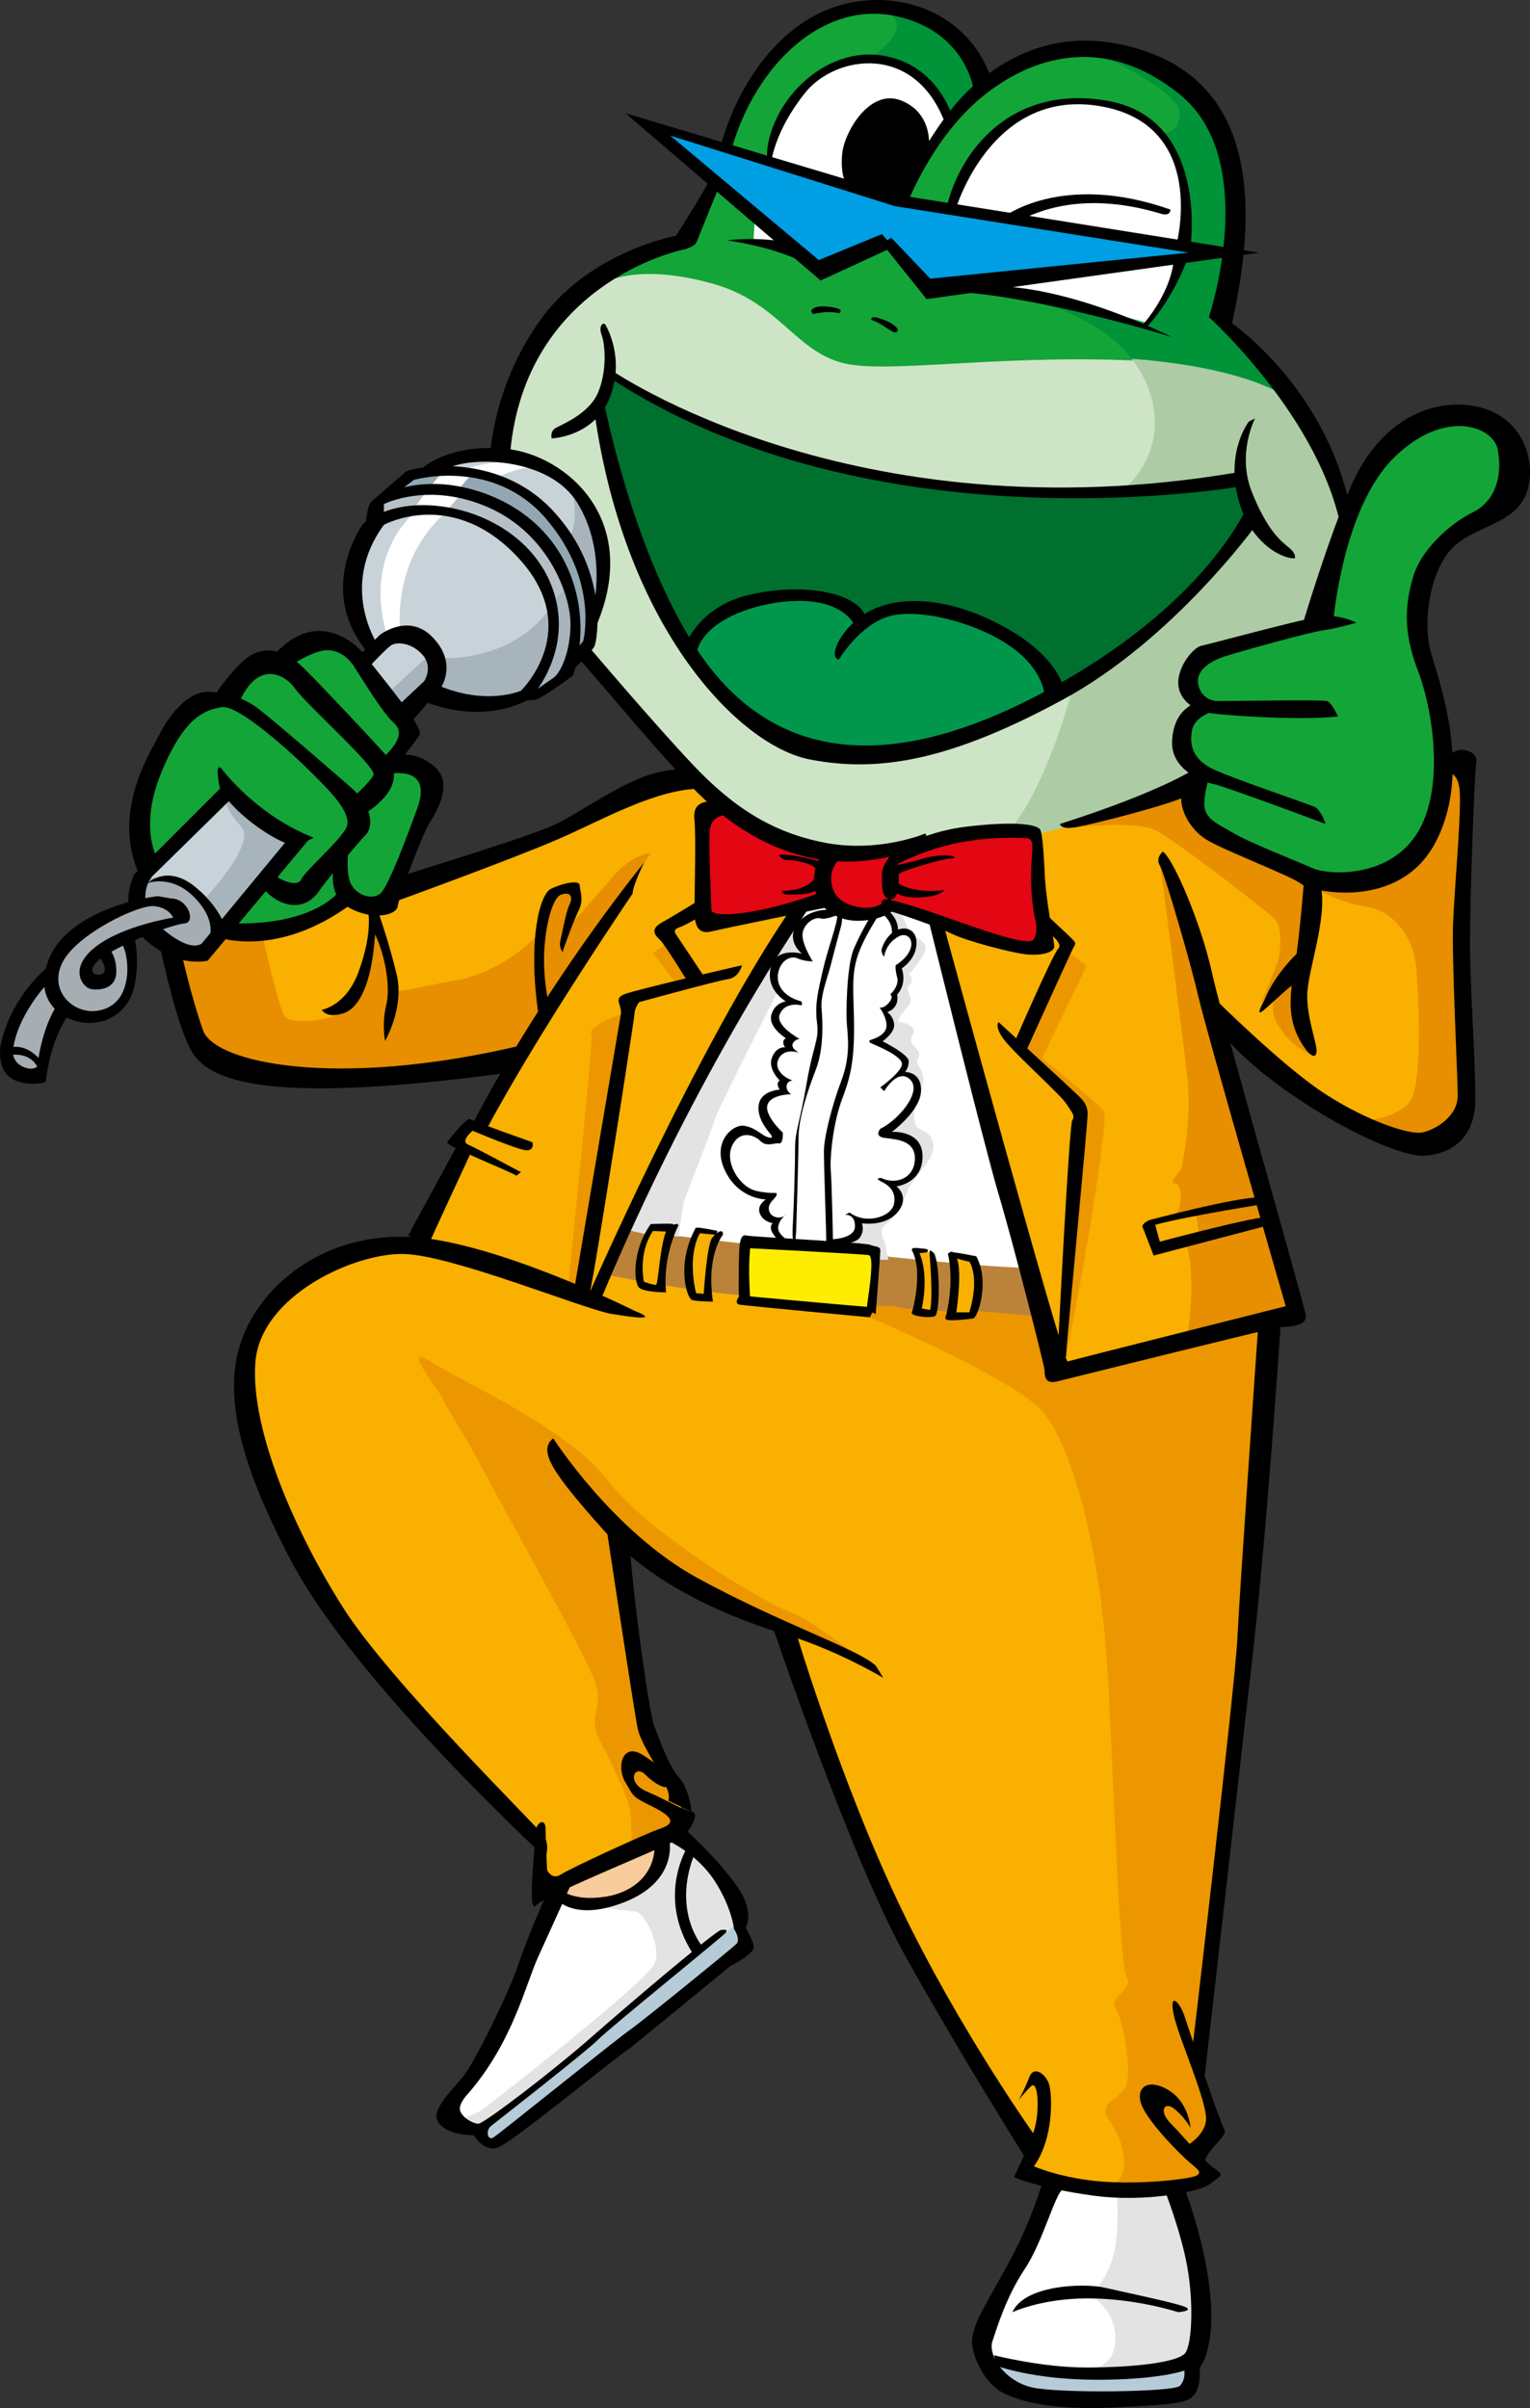 <?xml version="1.0" encoding="UTF-8" standalone="no"?>
<svg
   xmlns:dc="http://purl.org/dc/elements/1.1/"
   xmlns:cc="http://creativecommons.org/ns#"
   xmlns:rdf="http://www.w3.org/1999/02/22-rdf-syntax-ns#"
   xmlns:svg="http://www.w3.org/2000/svg"
   xmlns="http://www.w3.org/2000/svg"
   xmlns:sodipodi="http://sodipodi.sourceforge.net/DTD/sodipodi-0.dtd"
   xmlns:inkscape="http://www.inkscape.org/namespaces/inkscape"
   inkscape:version="1.0 (4035a4fb49, 2020-05-01)"
   sodipodi:docname="1.svg"
   xml:space="preserve"
   enable-background="new 0 0 800 400"
   viewBox="0 0 246.922 388.563"
   height="388.563"
   width="246.922"
   y="0px"
   x="0px"
   id="Слой_1"
   version="1.1"><rect x="0" y="0" width="246.922" height="388.563" fill="#333333" stroke="none"/><defs
   id="defs625" /><sodipodi:namedview
   inkscape:current-layer="Слой_1"
   inkscape:window-maximized="1"
   inkscape:window-y="-8"
   inkscape:window-x="-8"
   inkscape:cy="194.1802"
   inkscape:cx="330.96489"
   inkscape:zoom="1.4375"
   fit-margin-bottom="0"
   fit-margin-right="0"
   fit-margin-left="0"
   fit-margin-top="0"
   showgrid="false"
   id="namedview623"
   inkscape:window-height="1017"
   inkscape:window-width="1920"
   inkscape:pageshadow="2"
   inkscape:pageopacity="0"
   guidetolerance="10"
   gridtolerance="10"
   objecttolerance="10"
   borderopacity="1"
   bordercolor="#666666"
   pagecolor="#ffffff" />
<g
   transform="translate(-69.035,-5.82)"
   id="g314">
	<polygon
   id="polygon2"
   points="171.144,182.142 158.504,208.165 172.631,218.76 209.991,221.176 237.873,217.087 244.378,196.083 229.694,153.89 220.029,148.685 203.3,148.685 193.82,150.916 "
   fill="#ffffff" />
	<path
   id="path4"
   d="m 229.198,387.47 c 0,0 2.602,3.594 5.204,4.709 2.602,1.115 15.49,1.362 18.216,1.115 2.727,-0.248 7.435,-0.497 8.178,-2.23 0.743,-1.735 0.743,-4.338 0.743,-4.338 l -4.584,-3.594 -24.784,-0.743 z"
   fill="#b6cbd8" />
	<path
   id="path6"
   d="m 238.616,358.351 c 0,0 -4.958,10.904 -6.816,15.117 -1.859,4.214 -3.716,8.055 -4.213,9.665 -0.495,1.612 0.867,3.471 0.867,3.471 0,0 4.956,1.982 13.011,2.106 8.055,0.125 16.357,-0.619 16.357,-0.619 0,0 4.584,-0.123 5.204,-6.196 0.62,-6.071 -3.717,-19.083 -4.708,-23.543 -0.991,-4.462 -18.587,-5.206 -19.702,-10e-4 z"
   fill="#ffffff" />
	<path
   id="path8"
   d="m 146.918,348.685 c 0,0 -0.123,1.239 0.496,2.354 0.619,1.115 1.487,0.619 2.478,-0.248 0.991,-0.867 17.1,-13.383 17.1,-13.383 l 18.835,-14.745 3.346,-3.099 -0.62,-3.346 -1.239,-3.346 -34.82,21.933 z"
   fill="#b6cbd8" />
	<path
   id="path10"
   d="m 158.814,312.006 c 0,0 -5.452,12.886 -6.939,16.48 -1.487,3.594 -5.576,12.019 -8.178,14.126 -2.602,2.107 -2.974,3.222 -0.743,5.453 2.231,2.231 4.461,0.62 4.461,0.62 l 13.878,-11.152 14.994,-12.393 9.542,-7.682 2.23,-2.602 c 0,0 -1.487,-5.701 -6.32,-10.162 -4.833,-4.461 -6.815,-4.336 -6.815,-4.336 l -15.861,10.161 z"
   fill="#ffffff" />
	<path
   id="path12"
   d="m 159.805,309.032 -0.124,2.974 c 0,0 2.602,2.974 9.541,0.123 6.939,-2.849 7.064,-7.683 6.444,-9.665 -0.62,-1.982 -9.79,-0.495 -9.79,-0.495 z"
   fill="#f7cb9b" />
	<path
   id="path14"
   d="m 143.201,208.165 c 0,0 -8.426,-3.966 -21.313,0.991 -12.887,4.957 -13.135,16.357 -13.383,22.058 -0.248,5.7 9.17,26.766 14.87,35.688 5.7,8.922 32.962,35.935 32.962,35.935 l 0.496,7.746 3.903,-1.301 c 0,0 16.357,-7.807 16.914,-7.993 0.557,-0.186 1.301,-3.16 1.301,-4.275 0,-1.115 -0.929,-4.647 -2.416,-5.576 -1.487,-0.929 -1.859,-4.089 -1.859,-4.089 l -3.16,-15.985 -2.416,-15.613 1.115,-2.23 c 0,0 11.152,10.967 25.651,15.242 0,0 6.877,21.19 10.037,28.81 3.16,7.62 11.71,26.208 16.729,34.015 5.019,7.807 13.383,21.004 13.383,21.004 l -1.115,3.346 c 0,0 6.506,3.16 15.056,3.532 8.55,0.372 13.941,-2.602 13.941,-2.602 l -1.673,-2.974 c 0,0 4.647,-2.23 2.602,-6.691 -2.045,-4.461 -2.602,-8.736 -2.602,-8.736 l 4.833,-38.29 4.089,-48.513 3.532,-31.97 -2.788,-5.204 -44.424,-1.673 -31.227,-2.417 -30.669,-4.647 z"
   fill="#f9b000" />
	<path
   id="path16"
   d="m 220.772,155.562 8.736,32.9 6.506,28.067 3.717,10.781 33.085,-8.736 5.576,-1.301 -7.063,-25.465 -5.762,-21.004 c 0,0 10.781,8.178 15.242,11.896 4.461,3.717 13.383,8.736 19.331,7.621 5.948,-1.115 5.204,-7.993 5.204,-11.152 0,-3.16 0,-26.208 0,-26.208 l 0.743,-20.818 -0.929,-2.974 -4.089,-0.743 -47.955,-2.416 -36.617,9.851 z"
   fill="#f9b000" />
	<path
   id="path18"
   d="m 180.995,131.213 c 0,0 -5.019,0.186 -11.71,3.532 -6.691,3.346 -15.799,7.621 -15.799,7.621 l -21.19,6.691 h -9.108 l -25.093,5.39 -1.673,4.833 4.089,14.498 c 0,0 2.23,3.903 12.825,5.948 10.595,2.045 32.714,-1.487 32.714,-1.487 l 6.134,-1.115 -5.948,10.409 h -1.487 l -2.045,2.23 0.743,0.929 0.372,0.743 -8.364,15.799 c 0,0 16.914,2.416 29.554,8.551 l 13.755,-29.926 16.729,-28.81 3.16,-6.134 -1.487,-10.967 z"
   fill="#f9b000" />
	<path
   id="path20"
   d="m 165.753,50.544 c 0,0 7.249,-4.461 13.755,-5.948 l 4.833,-9.294 c 0,0 5.204,-14.684 5.948,-16.171 0.743,-1.487 5.762,-8.55 14.126,-11.338 8.364,-2.788 21.19,0.929 23.235,11.152 0,0 5.576,-5.204 16.543,-5.204 10.967,0 20.446,4.647 23.234,17.1 2.788,12.454 -0.743,26.952 -0.743,26.952 0,0 6.877,7.621 12.825,15.799 5.948,8.178 6.506,14.126 6.506,14.126 l -5.39,4.647 z"
   fill="#13a538" />
	<path
   id="path22"
   d="m 165.568,52.031 c 0,0 4.877,-4.15 18.278,-0.496 10.904,2.974 13.383,10.904 21.313,12.887 6.788,1.697 23.978,-1.239 45.168,-0.496 21.19,0.743 28.253,5.204 32.156,14.87 l 4.213,9.665 c 0,0 -3.717,11.4 -5.453,17.844 0,0 -16.852,3.965 -18.834,5.452 -1.984,1.487 -3.719,4.461 0.99,7.93 0,0 -3.221,1.239 -3.469,4.957 -0.248,3.717 2.974,5.7 2.974,5.7 l -2.23,2.974 c 0,0 -20.571,5.7 -25.527,6.939 0,0 -14.126,0 -17.1,1.487 -2.974,1.487 -9.913,2.478 -15.613,1.487 -5.7,-0.991 -13.63,-3.965 -18.587,-8.922 -4.957,-4.957 -19.827,-22.305 -21.066,-23.544 -1.239,-1.239 -13.135,-32.714 -13.135,-32.714 0,0 1.857,-19.577 15.922,-26.02 z"
   fill="#cee4c6" />
	<path
   id="path24"
   d="m 140.227,81.399 c 0,0 5.576,-4.337 15.49,-0.867 9.913,3.47 13.754,18.959 9.417,24.039 -4.337,5.081 -10.533,-1.611 -10.533,-1.611 z"
   fill="#c8d3d9" />
	<path
   id="path26"
   d="m 132.544,85.116 3.346,-2.974 c 0,0 11.524,-2.478 19.95,4.585 8.426,7.063 9.417,17.844 8.922,21.933 -0.496,4.089 -6.443,2.974 -6.443,2.974 z"
   fill="#93a7b2" />
	<path
   id="path28"
   d="m 129.88,90.321 v -3.346 c 0,0 5.019,-4.461 17.286,-0.558 12.268,3.903 14.684,17.844 14.684,17.844 0,0 -0.31,9.356 -1.177,10.223 -0.867,0.867 -5.576,3.098 -5.576,3.098 l 0.124,-1.115 z"
   fill="#b6c0c6" />
	<path
   id="path30"
   d="m 222.445,24.893 c 0,0 -2.23,-6.877 -9.294,-9.294 -7.063,-2.416 -14.87,2.974 -18.587,10.409 -3.717,7.435 -3.903,18.587 -3.903,18.587 l 8.364,1.859 15.799,-8.178 c 0,0 4.09,-10.223 7.621,-13.383 z"
   fill="#ffffff" />
	<path
   id="path32"
   d="m 222.817,39.577 c 0,0 3.346,-11.524 10.223,-15.056 6.877,-3.532 17.658,-3.346 23.42,2.788 5.762,6.134 2.974,20.818 2.974,20.818 0,0 -2.045,7.249 -5.948,10.223 0,0 -20.26,-4.647 -23.42,-5.576 -3.16,-0.929 -7.249,-13.197 -7.249,-13.197 z"
   fill="#ffffff" />
	<path
   id="path34"
   d="m 165.382,72.105 2.23,-5.576 c 0,0 13.011,7.993 29.368,12.639 16.357,4.646 48.327,9.851 72.119,4.089 l 1.859,5.762 c 0,0 -8.736,17.1 -31.784,28.625 0,0 -1.115,-7.621 -12.082,-11.338 -10.967,-3.717 -17.101,-2.045 -18.774,0.186 0,0 -3.532,-6.506 -15.242,-4.461 -11.71,2.045 -12.825,8.736 -12.825,8.736 0,0 -5.576,-10.595 -7.807,-15.056 -2.231,-4.461 -7.062,-23.606 -7.062,-23.606 z"
   fill="#00702f" />
	<path
   id="path36"
   d="m 180.252,110.767 c 0,0 2.23,-6.134 11.71,-8.55 9.48,-2.416 15.799,2.974 16.357,4.275 0,0 3.903,-4.833 15.056,-1.487 11.152,3.346 15.056,8.922 15.799,12.639 0,0 -13.011,6.877 -23.792,9.665 -10.781,2.788 -18.773,-0.186 -24.349,-4.647 -5.577,-4.46 -10.781,-11.895 -10.781,-11.895 z"
   fill="#00974d" />
	<polygon
   id="polygon38"
   points="200.883,49.429 174.861,26.195 213.709,38.276 262.966,46.269 261.664,47.384 219.099,52.217 213.709,45.711 211.292,45.154 "
   fill="#009fe3" />
	<path
   id="path40"
   d="m 301.999,134.93 c 0,0 -1.673,8.736 -9.108,11.896 -7.435,3.16 -11.71,1.487 -16.357,-1.301 -4.647,-2.788 -14.126,-7.249 -14.126,-7.249 0,0 -1.487,-2.602 -1.115,-3.903 0.372,-1.301 1.115,-4.275 1.115,-4.275 0,0 -2.974,-2.23 -2.788,-4.647 0.186,-2.416 2.974,-5.39 2.974,-5.39 0,0 -1.487,-1.673 -1.487,-5.39 0,-3.717 7.063,-5.204 7.063,-5.204 l 14.312,-3.346 c 0,0 0.743,-16.171 7.621,-24.349 6.878,-8.178 10.967,-10.223 17.472,-7.621 6.506,2.602 6.877,7.807 5.762,10.409 -1.115,2.602 -5.576,5.39 -7.621,6.32 -2.045,0.929 -5.948,4.833 -7.993,12.082 -2.045,7.249 2.788,13.569 2.788,13.569 0,0 2.231,13.195 1.488,18.399 z"
   fill="#13a538" />
	<path
   id="path42"
   d="m 132.854,128.239 c 0,0 2.974,-3.346 2.045,-5.576 -0.929,-2.23 -7.249,-9.851 -8.178,-11.152 -0.929,-1.301 -5.762,-5.019 -11.152,0.558 0,0 -1.301,0 -5.39,1.487 -4.089,1.487 -5.204,5.39 -5.204,5.39 0,0 -3.717,-2.602 -9.108,6.134 -5.39,8.736 -5.39,16.543 -2.23,22.491 3.16,5.948 9.108,8.922 16.729,8.55 7.621,-0.372 14.87,-5.948 14.87,-5.948 0,0 2.045,2.974 5.204,1.301 3.16,-1.673 4.647,-8.55 4.647,-8.55 0,0 3.532,-7.807 3.717,-9.665 0.184,-1.86 -1.489,-4.648 -5.95,-5.02 z"
   fill="#13a538" />
	<path
   id="path44"
   d="m 188.988,206.492 c 0,0 -12.825,-1.487 -19.331,-2.23 l -2.788,7.249 c 0,0 11.71,2.416 22.119,3.346 z"
   fill="#bb833a" />
	<path
   id="path46"
   d="m 210.177,208.35 c 0,0 16.543,1.859 24.35,2.045 l 1.673,7.807 c 0,0 -15.427,-0.558 -26.394,-1.673 z"
   fill="#bb833a" />
	<path
   id="path48"
   d="m 186.943,136.417 c 0,0 -4.275,-1.115 -4.461,1.487 -0.186,2.602 0,15.242 0,15.242 0,0 0.558,1.859 2.974,1.487 2.416,-0.372 17.1,-3.717 17.1,-3.717 0,0 0.743,2.23 5.019,2.416 4.275,0.186 4.833,-1.487 4.833,-1.487 0,0 12.826,4.461 16.357,5.762 3.531,1.301 8.364,2.974 8.364,-0.372 0,-3.346 -0.743,-11.71 -0.743,-11.71 l -0.186,-5.019 c 0,0 -1.115,-1.301 -3.903,-1.115 -2.788,0.186 -13.383,2.416 -14.498,2.788 -1.116,0.372 -4.647,0.929 -4.647,0.929 0,0 -6.568,0.248 -10.719,0.124 -4.152,-0.123 -12.516,-3.841 -15.49,-6.815 z"
   fill="#e30613" />
	<path
   id="path50"
   d="m 129.508,110.953 c 0,0 -8.178,-12.454 0.743,-21.375 0,0 10.037,-5.019 20.632,3.16 10.595,8.178 8.55,20.446 3.346,24.721 -5.204,4.275 -16.357,-0.558 -16.357,-0.558 0,0 2.974,-4.089 -0.372,-7.435 -3.345,-3.346 -6.877,-0.558 -7.992,1.487 z"
   fill="#c8d3d9" />
	<path
   id="path52"
   d="m 128.021,112.626 4.089,-3.903 c 0,0 3.346,-1.487 6.32,1.859 2.974,3.346 0.558,6.506 0,6.691 -0.558,0.186 -4.461,4.461 -4.461,4.461 z"
   fill="#c8d3d9" />
	<path
   id="path54"
   d="m 105.716,133.629 -13.755,14.126 -0.743,3.532 c 0,0 4.151,-0.496 5.514,0.496 1.363,0.991 1.611,2.355 1.115,2.478 -0.496,0.123 -3.841,1.239 -3.841,1.239 0,0 1.983,2.355 3.594,3.594 1.611,1.239 3.594,0.868 5.948,-1.611 2.354,-2.478 12.763,-16.109 12.763,-16.109 z"
   fill="#c8d3d9" />
	<path
   id="path56"
   d="m 91.28,151.907 c 0,0 0.372,-3.346 0.743,-3.717 0.372,-0.372 3.222,-1.983 7.807,1.239 4.585,3.222 4.337,7.435 4.337,7.435 l -2.478,2.354 c 0,0 -7.311,0.372 -7.807,-3.222 z"
   fill="#a6aeb3" />
	<path
   id="path58"
   d="m 97.476,154.385 c -1.983,0.248 -7.93,2.602 -7.93,2.602 0,0 3.222,7.931 -1.363,11.4 -4.585,3.47 -9.046,0.372 -9.046,0.372 -0.991,1.115 -2.974,7.807 -3.098,9.417 -0.124,1.611 -3.098,1.983 -4.461,0.372 -1.363,-1.611 -2.107,-3.222 -0.62,-7.063 1.487,-3.841 6.072,-8.674 6.072,-8.674 0,0 0.743,-3.469 4.461,-6.443 3.717,-2.974 11.896,-5.081 11.896,-5.081 3.717,0.248 6.072,2.851 4.089,3.098 z m -11.896,5.081 c 0,0 -2.726,1.735 -2.726,2.974 0,1.239 2.974,3.222 3.965,0.496 0.991,-2.727 -1.239,-3.47 -1.239,-3.47 z"
   fill="#a6aeb3" />
	<path
   id="path60"
   d="m 176.906,204.075 -2.695,-0.093 c 0,0 -3.346,3.81 -1.673,9.015 l 1.208,0.743 1.859,-0.279 c 0,10e-4 0.836,-7.248 1.301,-9.386 z"
   fill="#f9b000" />
	<path
   id="path62"
   d="m 181.553,204.261 c 0,0 -2.416,4.461 -0.558,10.688 l 2.23,0.186 c 0,0 -0.186,-6.32 1.766,-10.13 z"
   fill="#f9b000" />
	<path
   id="path64"
   d="m 216.869,207.886 c 0,0 1.58,4.554 0,9.387 l 2.881,0.279 c 0,0 0.558,-6.227 -0.465,-9.573 0,0 -2.231,-0.558 -2.416,-0.093 z"
   fill="#f9b000" />
	<path
   id="path66"
   d="m 222.817,208.443 c 0,0 0.372,5.67 -0.279,9.48 h 3.346 c 0,0 2.138,-5.112 0.186,-8.736 z"
   fill="#f9b000" />
	<polygon
   id="polygon68"
   points="189.421,215.6 201.441,216.839 209,217.459 209.805,216.529 210.611,208.536 209.62,207.421 198.219,206.678 190.165,205.934 189.669,206.553 189.297,209.652 "
   fill="#ffed00" />
	<g
   id="g74">
		<path
   id="path70"
   d="m 275.769,69.295 c -7.458,-3.981 -19.075,-5.232 -24.101,-5.598 0.675,0.868 1.29,1.809 1.818,2.832 5.576,10.781 -2.602,17.844 -2.602,17.844 0,0 15.985,0.743 18.216,-1.115 l 1.859,6.691 c 0,0 -13.011,17.844 -28.996,27.509 0,0 -3.717,14.498 -9.665,21.933 l 3.903,1.115 c 0,0 19.02,-4.461 26.208,-10.409 0,0 -3.469,-3.222 -2.479,-5.948 0.992,-2.726 2.665,-4.089 2.665,-4.089 0,0 -2.665,-4.09 -1.178,-6.568 1.487,-2.478 4.709,-2.974 4.709,-2.974 l 16.109,-4.957 3.966,-16.357 C 286.2,89.206 280.374,75.809 275.769,69.295 Z"
   fill="#adcca5" />
		<path
   id="path72"
   d="m 274.056,67.149 c -4.709,-4.957 -25.03,-12.144 -41.016,-13.259 0,0 12.182,1.524 18.628,9.808 5.026,0.366 16.643,1.617 24.101,5.598 -0.595,-0.845 -1.173,-1.579 -1.713,-2.147 z"
   fill="#009338" />
	</g>
	<path
   id="path76"
   d="m 248.033,15.352 c 0,0 11.648,5.452 11.401,8.922 -0.248,3.47 -2.974,3.036 -2.974,3.036 0,0 6.195,7.868 3.717,17.782 l 2.788,1.177 -3.036,1.549 c 0,0 -2.974,7.435 -6.443,10.656 l 1.239,2.726 20.323,5.204 -8.922,-8.426 c 0,0 2.726,-16.852 1.734,-26.022 -0.991,-9.169 -7.683,-18.091 -19.827,-16.604 z"
   fill="#009338" />
	<path
   id="path78"
   d="m 212.841,8.165 c 0,0 3.469,2.23 -2.974,6.691 0,0 8.922,1.239 12.392,10.904 l 5.39,-6.815 c 0.001,0 -1.921,-10.037 -14.808,-10.78 z"
   fill="#009338" />
	<path
   id="path80"
   d="m 282.729,149.924 c 0,0 3.471,1.735 6.94,2.23 3.469,0.496 7.435,3.965 7.93,9.913 0.497,5.948 0.992,19.579 -1.239,21.809 -2.23,2.23 -6.196,2.726 -6.196,2.726 0,0 2.479,2.478 7.932,3.222 5.451,0.743 8.425,-2.479 7.682,-7.187 -0.743,-4.708 -0.495,-29.74 -0.495,-33.953 0,-4.213 0.867,-15.49 0.806,-16.543 -0.062,-1.053 -2.788,-3.284 -2.788,-3.284 0,0 -0.745,-0.744 -1.24,1.735 -0.495,2.478 0.992,9.17 -4.956,13.631 -5.948,4.461 -15.862,3.47 -15.862,3.47 0,0 -0.744,1.24 1.486,2.231 z"
   fill="#e78f00" />
	<path
   id="path82"
   d="m 240.847,139.515 c 0,0 11.152,-1.487 14.622,0.248 3.469,1.735 18.092,13.135 19.331,14.374 1.239,1.239 0.992,5.7 0.248,7.435 -0.743,1.735 -2.479,6.196 -2.479,6.196 l 7.435,-6.939 1.239,-13.135 c 0,0 -11.399,-4.957 -14.622,-6.691 -3.222,-1.735 -4.956,-1.735 -4.956,-4.709 0,-2.974 -1.24,-3.717 -1.24,-3.717 0,0 -16.853,4.708 -19.578,6.938 z"
   fill="#e78f00" />
	<path
   id="path84"
   d="m 276.038,164.546 c 0,0 -2.974,2.974 -0.743,6.691 2.23,3.717 5.701,4.956 5.701,4.956 0,0 -2.727,-6.443 -2.727,-8.178 0,-1.735 0,-6.443 0,-6.443 z"
   fill="#e78f00" />
	<path
   id="path86"
   d="m 256.212,144.72 c 0,0 3.717,28.253 4.461,35.192 0.743,6.939 -0.992,14.622 -0.992,14.622 0,0 -2.23,2.23 -0.99,2.23 1.239,0 1.239,4.461 -0.248,5.205 l 3.469,-0.743 c 0,0 0.992,4.213 0.248,4.213 -0.744,0 -2.974,0.496 -2.23,0.496 0.744,0 2.23,5.453 0.743,15.365 l 17.72,-4.027 -10.781,-38.104 -7.932,-28.005 c 10e-4,0 -2.228,-5.453 -3.468,-6.444 z"
   fill="#e78f00" />
	<path
   id="path88"
   d="m 152.618,176.442 c 0,0 20.57,-32.218 21.313,-32.714 0.743,-0.496 -2.478,-0.248 -5.452,2.974 -2.974,3.222 -7.931,9.417 -7.435,7.93 0.496,-1.487 2.726,-4.213 0,-4.956 -2.726,-0.743 -3.717,2.726 -4.461,5.452 -0.743,2.726 -7.931,7.93 -14.126,8.922 -6.196,0.991 -8.922,2.231 -9.665,1.239 -0.743,-0.991 -1.487,-6.196 -1.983,-6.939 -0.496,-0.743 -0.991,-5.452 -1.735,-1.487 -0.743,3.965 -0.991,9.417 -3.717,11.648 -2.726,2.23 -9.418,2.726 -10.409,1.239 -0.991,-1.487 -3.717,-13.631 -3.717,-13.631 l -5.948,0.496 -3.222,3.222 -5.638,-0.558 c 0,0 3.159,12.454 7.373,17.162 4.213,4.709 18.092,3.717 23.296,3.717 5.204,0 25.526,-3.716 25.526,-3.716 z"
   fill="#e78f00" />
	<path
   id="path90"
   d="m 236.2,218.202 -9.728,-0.868 -0.588,0.59 -3.439,0.465 0.186,-0.929 -2.881,0.093 -0.465,0.093 -1.859,-0.186 -0.558,-0.186 -3.903,-0.743 h -3.16 c 0,0 0.062,1.796 -0.929,1.548 -0.991,-0.247 24.164,10.162 28.625,15.738 4.461,5.576 9.294,21.561 10.409,43.866 1.115,22.305 1.859,45.353 2.974,47.212 1.115,1.859 -2.974,3.346 -1.859,4.833 1.115,1.487 2.602,9.294 1.859,12.268 -0.743,2.974 -5.204,2.602 -2.602,6.32 2.602,3.718 3.346,9.665 -0.372,10.037 0,0 5.328,0.247 9.789,0.247 4.461,0 6.691,-0.495 6.196,-1.734 -0.497,-1.24 -1.673,-2.974 -1.673,-2.974 0,0 2.788,-4.709 2.602,-6.691 -0.186,-1.984 -2.665,-7.932 -2.665,-7.932 l 5.7,-48.822 6.073,-72.242 -34.201,9.108 z"
   fill="#ec9700" />
	<path
   id="path92"
   d="m 157.575,239.639 c 0,0 -13.63,-7.187 -16.357,-8.674 -2.726,-1.487 1.239,3.469 5.452,11.401 4.213,7.93 16.604,29.988 18.339,34.696 1.735,4.709 -1.487,5.204 0.991,9.914 2.478,4.708 4.461,9.417 4.709,10.656 0.248,1.24 0.248,6.196 0.248,6.196 0,0 7.435,-1.982 7.683,-3.469 0.248,-1.487 0,-2.727 0,-2.727 0,0 0.991,-3.717 -0.743,-4.708 -1.735,-0.992 -2.478,-2.727 -2.478,-2.727 l -3.222,-13.383 -3.222,-24.535 z"
   fill="#ec9700" />
	<path
   id="path94"
   d="m 210.611,275.575 c 0,0 -10.408,-8.425 -14.126,-9.665 -3.717,-1.239 -22.553,-12.393 -29.244,-21.066 -6.691,-8.674 -23.296,-15.862 -28.748,-19.331 -5.452,-3.469 2.23,5.701 5.204,10.657 2.974,4.956 10.657,8.922 10.657,8.922 0,0 14.87,6.691 16.357,9.17 1.487,2.477 11.648,9.169 18.835,11.896 7.186,2.725 19.082,7.93 21.065,9.417 z"
   fill="#ec9700" />
	<polygon
   id="polygon96"
   points="236.757,177.495 233.04,175.079 241.032,159.094 244.378,161.696 "
   fill="#ec9700" />
	<path
   id="path98"
   d="m 236.757,176.194 c 0,0 9.294,7.435 10.409,8.922 1.115,1.487 -5.948,41.078 -6.691,41.636 -0.743,0.558 -0.743,-2.045 -0.743,-2.045 0,0 4.089,-39.034 3.532,-39.777 -0.558,-0.743 -2.602,-3.717 -2.602,-3.717 l -6.134,-5.204 c -0.001,-10e-4 -0.187,-2.603 2.229,0.185 z"
   fill="#ec9700" />
	<polygon
   id="polygon100"
   points="178.145,164.546 181.367,163.555 176.906,157.855 174.427,159.59 "
   fill="#ec9700" />
	<path
   id="path102"
   d="m 170.71,169.007 c 0,0 -3.965,1.239 -5.204,2.23 -1.239,0.991 -1.239,0.991 -0.991,1.735 0.248,0.743 -3.717,39.9 -3.717,39.9 0,0 1.239,1.735 1.735,0.497 0.494,-1.24 8.177,-44.362 8.177,-44.362 z"
   fill="#ec9700" />
	<path
   id="path104"
   d="m 194.564,165.785 c 0,0 -9.851,19.331 -10.223,20.818 -0.372,1.487 -4.461,11.71 -4.833,12.825 -0.372,1.115 -0.929,5.948 -0.929,5.948 l -1.301,-0.186 -0.372,-1.115 -2.695,-0.093 -0.836,1.022 -3.16,-0.743 c 0,0 12.825,-25.836 15.428,-32.528 2.602,-6.691 7.249,-12.082 7.249,-12.082 l 3.903,-4.833 c 0,0 1.115,2.416 1.487,3.532 0.372,1.115 0.929,1.859 0.929,1.859 0,0 -3.16,-0.929 -4.647,1.115 -1.487,2.045 0,4.461 0,4.461 z"
   fill="#e3e3e3" />
	<path
   id="path106"
   d="m 214.452,153.146 1.673,3.717 c 0,0 3.16,0.743 2.045,2.788 -1.116,2.045 -2.417,3.346 -2.417,3.346 0,0 0.929,0.929 0,1.859 -0.929,0.93 1.115,1.859 -0.186,3.346 -1.301,1.487 -1.673,2.416 -1.673,2.416 0,0 3.532,0.558 2.416,2.23 -1.115,1.673 1.859,2.23 0.929,3.717 -0.929,1.487 2.045,1.673 0.186,5.948 -1.859,4.275 -0.186,5.39 -0.186,5.39 0,0 4.647,1.301 1.116,5.948 -3.532,4.647 -2.788,4.089 -2.788,4.089 0,0 -2.045,4.461 -3.532,5.39 -1.487,0.929 -0.186,2.974 -0.186,2.974 l 0.558,2.788 h -1.673 l -1.673,-2.045 -4.833,0.372 0.372,-17.1 2.602,-25.836 2.974,-10.967 c 0.001,0.002 1.488,-3.344 4.276,-0.37 z"
   fill="#e3e3e3" />
	<path
   id="path108"
   d="m 203.764,152.867 c 0,0 -2.788,0.651 -3.81,0.743 -1.022,0.093 -2.138,1.394 -2.045,2.881 0.093,1.487 1.301,3.717 1.301,3.717 0,0 -3.16,-1.58 -4.647,1.115 -1.487,2.695 0.186,5.019 2.045,5.948 0,0 -2.416,0.929 -2.602,2.509 -0.186,1.58 2.602,3.346 2.602,3.346 0,0 -1.208,1.022 0,1.952 0,0 -2.323,0.186 -2.509,2.138 -0.186,1.952 1.859,2.695 1.859,2.695 0,0 -1.301,0.929 -0.279,2.045 0,0 -2.138,-0.186 -3.253,1.673 -1.115,1.859 2.045,5.483 2.045,5.483 0,0 0.743,1.673 -1.394,0.651 -2.138,-1.022 -2.881,-1.58 -4.74,-1.022 -1.859,0.558 -3.16,3.253 -1.022,6.784 2.138,3.532 5.948,3.439 5.948,3.439 0,0 -2.974,2.788 0.929,3.81 0,0 -0.372,2.138 1.115,3.067 1.487,0.929 2.788,1.115 2.788,1.115 l 6.134,-0.279 c 0,0 4.275,-1.022 3.346,-3.996 0,0 4.089,1.022 5.762,-1.394 1.673,-2.416 -0.929,-4.647 -0.929,-4.647 0,0 4.74,1.115 4.74,-3.625 0,-4.74 -5.204,-4.089 -5.204,-4.089 l 1.58,-1.673 c 0,0 3.625,-3.067 3.439,-5.762 -0.186,-2.695 -2.788,-2.23 -2.788,-2.23 0,0 1.859,-1.673 0.279,-2.974 -1.58,-1.301 -4.089,-2.323 -4.089,-2.323 0,0 1.859,-0.743 2.138,-2.23 0.279,-1.487 -0.836,-2.974 -0.836,-2.974 0,0 2.138,-0.929 1.673,-2.602 0,0 1.859,-1.859 0.836,-4.275 0,0 2.416,-1.301 2.23,-3.903 -0.186,-2.602 -2.416,-2.045 -2.788,-1.394 0,0 -0.465,-3.346 -2.138,-3.625 -1.673,-0.279 -4.74,0.186 -4.74,0.186 z"
   fill="#ffffff" />
	<path
   id="path110"
   d="m 249.272,359.838 c 0,0 0.497,5.7 -0.495,9.665 -0.992,3.964 -2.974,5.7 -2.974,5.7 l -0.495,1.239 c 0,0 3.469,1.984 3.717,6.196 0.247,4.213 -2.479,5.451 -4.709,5.7 0,0 8.674,0.248 12.391,-0.247 3.717,-0.497 7.435,-2.479 6.691,-8.922 -0.743,-6.445 -4.708,-20.323 -4.708,-20.323 z"
   fill="#e3e3e3" />
	<path
   id="path112"
   d="m 164.514,313.244 c 0,0 5.452,0.992 6.939,0.992 1.487,0 4.461,5.453 3.222,8.427 -1.239,2.974 -26.766,22.8 -27.757,23.543 -0.991,0.743 -4.709,1.982 -4.709,1.982 0,0 3.717,1.488 4.461,0.992 0.743,-0.495 40.397,-31.722 40.892,-32.714 0.495,-0.992 0.496,-5.7 -2.974,-9.665 -3.47,-3.966 -8.178,-5.453 -8.178,-5.453 l -0.248,1.984 c 0,0 0.496,8.674 -11.648,9.912 z"
   fill="#e3e3e3" />
	<path
   id="path114"
   d="m 140.475,112.006 c 0,0 10.657,0.744 17.1,-7.683 0,0 1.983,10.161 -3.965,13.63 -5.948,3.47 -14.622,-1.239 -14.622,-1.239 z"
   fill="#a7b4bb" />
	<path
   id="path116"
   d="m 161.54,85.736 c 0,0 0.991,4.461 -0.743,6.939 0,0 3.47,6.816 3.717,11.4 0,0 1.983,-5.452 1.239,-10.904 -0.743,-5.452 -3.222,-8.427 -3.717,-7.931 -0.496,0.496 -0.496,0.496 -0.496,0.496 z"
   fill="#a7b4bb" />
	<path
   id="path118"
   d="m 158.07,103.084 2.23,-2.23 c 0,0 2.23,8.426 0.372,13.631 0,0 -4.833,3.222 -6.32,3.222 0.001,-10e-4 4.958,-4.462 3.718,-14.623 z"
   fill="#a7b4bb" />
	<path
   id="path120"
   d="m 135.518,88.958 c 0,0 -7.931,6.691 -3.965,19.579 l 2.23,0.248 c 0,0 -2.23,-11.648 6.939,-20.074 0.001,-0.001 -3.221,-0.001 -5.204,0.247 z"
   fill="#ffffff" />
	<path
   id="path122"
   d="m 148.901,83.01 c 0,0 4.213,-2.23 7.435,-1.735 l -2.478,-0.991 c 0,0 -6.939,-0.248 -10.161,1.487 z"
   fill="#ffffff" />
	<polygon
   id="polygon124"
   points="138.244,84.559 140.846,81.585 145.121,82.328 143.077,84.745 "
   fill="#ffffff" />
	<polygon
   id="polygon126"
   points="140.723,88.71 143.634,85.302 138.244,84.559 135.828,87.904 "
   fill="#ffffff" />
	<path
   id="path128"
   d="m 137.749,112.006 -6.444,5.948 2.726,2.478 4.956,-4.709 c 0.001,0 2.231,-1.982 -1.238,-3.717 z"
   fill="#a7b4bb" />
	<path
   id="path130"
   d="m 105.53,135.302 c 0,0 0,1.239 2.478,3.965 2.478,2.726 -6.196,11.896 -6.196,11.896 l 2.974,3.965 11.524,-13.755 -9.789,-7.559 c 0.001,0.001 -2.726,0.001 -0.991,1.488 z"
   fill="#a7b4bb" />
	<polygon
   id="polygon132"
   points="169.984,24.093 214.074,37.29 272.261,46.588 218.572,54.086 211.374,45.088 212.874,44.188 219.172,50.787 260.863,46.588 213.474,39.09 177.182,27.692 201.177,47.787 211.374,43.589 213.174,45.688 201.477,51.087 " />
	<path
   id="path134"
   d="m 287.19,89.206 c -3.469,-20.322 -19.331,-31.227 -19.331,-31.227 6.691,-29.74 -2.974,-40.397 -14.622,-44.114 -11.648,-3.717 -20.57,0 -27.261,5.948 -6.691,5.948 -12.144,18.34 -12.144,18.34 l 1.735,0.248 c 0,0 4.066,-10.587 12.143,-17.1 7.683,-6.196 19.383,-10.224 31.723,-0.248 11.648,9.417 6.443,30.483 4.708,35.935 0,0 20.076,18.092 21.81,37.423 z" />
	<path
   id="path136"
   d="m 226.224,20.556 c 0,0 -1.115,-9.692 -12.639,-12.143 -11.648,-2.478 -22.553,7.683 -26.518,21.561 l -1.735,-0.496 c 0,0 2.974,-13.135 13.383,-20.074 10.409,-6.939 25.775,-3.717 30.236,8.922 z" />
	<path
   id="path138"
   d="m 185.084,35.922 -3.717,9.17 c 0,0 -0.743,0.743 -1.983,0.991 -1.239,0.248 -25.527,5.7 -28.005,32.714 l -3.222,0.248 c 0,0 0.495,-11.401 8.426,-22.057 7.931,-10.656 21.561,-13.135 21.561,-13.135 0,0 5.204,-8.179 5.452,-9.17 0.248,-0.991 1.488,1.239 1.488,1.239 z" />
	<path
   id="path140"
   d="m 167.488,65.414 c 0,0 38.91,27.262 101.363,16.605 l 0.743,2.23 c 0,0 -59.479,10.656 -102.354,-17.596 z" />
	<path
   id="path142"
   d="m 228.702,52.031 c 0,0 10.409,-0.991 29.491,8.178 0,0 -19.083,-5.948 -33.209,-7.187 z" />
	<path
   id="path144"
   d="m 197.476,45.339 c 0,0 -3.965,-1.487 -11.152,-0.743 0,0 7.684,0.991 12.64,3.717 z" />
	<path
   id="path146"
   d="m 223.25,39.639 c 0,0 5.838,-20.037 23.792,-16.605 16.852,3.222 11.896,22.057 11.896,22.057 l 2.23,0.496 c 0,0 2.974,-20.818 -13.63,-23.544 -16.605,-2.726 -24.288,9.914 -25.775,17.596 z" />
	<path
   id="path148"
   d="m 260.673,47.57 c 0,0 -1.982,5.948 -6.443,10.904 h -0.992 c 0,0 4.461,-4.709 5.204,-10.409 z" />
	<path
   id="path150"
   d="m 193.511,31.957 c 0,0 0.495,-4.957 5.452,-11.153 4.957,-6.196 18.092,-8.178 22.8,5.452 l 1.239,-0.743 c 0,0 -1.982,-8.922 -11.151,-10.656 -9.983,-1.889 -19.083,7.93 -19.083,16.605 z" />
	<path
   id="path152"
   d="m 287.934,106.306 c 0,0 -2.726,-1.487 -5.948,-0.991 -3.221,0.496 -17.842,4.461 -19.083,4.709 -1.239,0.248 -3.717,3.222 -3.717,5.948 0,2.726 2.479,4.213 3.966,4.709 1.487,0.496 15.86,1.487 21.808,0.743 0,0 -0.99,-2.23 -1.734,-2.478 -0.743,-0.248 -15.118,0 -17.597,0 -2.477,0 -3.469,-2.23 -3.221,-3.717 0.247,-1.487 1.982,-2.726 4.213,-3.469 2.231,-0.743 13.878,-3.966 15.862,-4.213 1.981,-0.25 5.451,-1.241 5.451,-1.241 z" />
	<path
   id="path154"
   d="m 265.382,120.432 c 0,0 -3.469,0.744 -3.966,3.222 -0.495,2.478 0.248,4.709 3.222,6.196 2.974,1.487 15.612,5.7 16.604,6.196 0.992,0.496 1.735,2.726 1.735,2.726 0,0 -16.605,-6.196 -18.092,-6.443 -1.487,-0.248 -6.94,-2.231 -6.691,-6.939 0.248,-4.709 2.974,-5.7 3.717,-6.196 0.744,-0.497 3.471,1.238 3.471,1.238 z" />
	<path
   id="path156"
   d="m 304.787,71.114 c 9.957,0.343 12.391,9.17 10.656,14.126 -1.735,4.956 -7.435,5.204 -11.399,8.426 -3.966,3.222 -5.701,12.144 -3.966,17.844 1.735,5.7 6.443,19.579 0.495,30.483 -5.948,10.904 -20.074,7.683 -21.561,6.443 -1.487,-1.239 -12.639,-5.452 -15.365,-7.187 -2.726,-1.735 -4.709,-5.452 -3.717,-7.93 0.992,-2.478 1.982,-3.47 1.982,-3.47 h 2.727 c 0,0 -1.24,3.222 -1.24,5.7 0,2.478 2.232,3.222 4.709,4.709 2.479,1.487 10.657,4.709 12.888,5.7 2.23,0.991 11.895,1.735 16.604,-5.452 4.709,-7.187 2.727,-20.074 0.248,-26.518 -2.479,-6.444 -1.982,-10.905 -0.743,-15.118 1.239,-4.213 5.701,-8.426 9.665,-10.409 3.966,-1.983 4.709,-6.443 3.966,-10.161 -0.743,-3.717 -8.675,-6.691 -16.853,1.487 -8.178,8.178 -9.665,26.27 -9.665,26.27 l -4.956,0.496 c 0,0 4.213,-14.126 7.93,-22.553 3.716,-8.425 10.408,-13.134 17.595,-12.886 z" />
	<path
   id="path158"
   d="m 212.346,144.472 c 0,0 -0.992,0.991 -0.992,2.726 0,1.735 0,3.47 1.239,3.717 1.239,0.248 1.487,-1.487 1.487,-3.469 0,-1.982 -0.247,-4.956 -1.734,-2.974 z" />
	<path
   id="path160"
   d="m 213.337,145.525 c 0,0 4.647,-2.602 10.409,-3.717 5.762,-1.115 10.037,-0.743 10.967,-0.743 0.93,0 0.929,0.929 0.929,1.859 0,0.93 -0.743,5.948 0.558,11.71 0,0 0.372,1.673 -0.372,2.788 -0.743,1.115 -7.621,-1.301 -13.941,-3.532 -6.32,-2.23 -9.294,-2.974 -10.038,-2.974 -0.744,0 -0.929,1.487 0.558,1.859 1.487,0.372 7.993,2.602 10.223,3.717 2.23,1.115 9.851,3.16 12.268,3.346 2.416,0.186 4.275,-0.372 4.275,-1.301 0,-0.929 -1.301,-7.249 -1.487,-10.967 -0.186,-3.717 -0.372,-6.877 -0.743,-7.807 -0.372,-0.929 -4.089,-1.487 -11.896,-0.558 -7.807,0.929 -12.577,4.399 -12.701,5.267 -0.124,0.867 0.991,1.053 0.991,1.053 z" />
	<path
   id="path162"
   d="m 164.081,110.209 c 0,0 10.409,12.268 16.729,18.959 6.32,6.691 12.639,10.967 21.375,12.639 8.736,1.673 16.171,-1.487 16.171,-1.487 0,0 0.372,0.372 0.186,1.301 -0.186,0.929 -7.435,3.717 -14.87,3.16 -7.435,-0.557 -14.684,-4.089 -20.818,-9.851 -6.134,-5.762 -16.171,-18.216 -20.446,-22.862 z" />
	<path
   id="path164"
   d="m 261.911,129.85 c 0,0 -5.451,3.717 -21.808,8.922 0,0 0,0.992 2.726,0.496 2.726,-0.496 15.613,-3.717 18.092,-5.204 2.477,-1.487 2.477,-3.222 2.477,-3.222 z" />
	<path
   id="path166"
   d="m 270.586,73.84 c 0,0 -3.717,4.709 -1.735,12.391 1.982,7.683 7.683,9.913 9.17,9.665 0,0 0.248,-0.744 -0.992,-1.735 -1.239,-0.991 -3.469,-2.726 -5.948,-8.922 -2.479,-6.196 0.495,-11.896 0.495,-11.896 z" />
	<path
   id="path168"
   d="m 166.745,58.227 c 0,0 3.222,5.204 0.743,11.648 -2.478,6.444 -9.418,6.691 -9.418,6.691 0,0 -0.31,-1.115 0.62,-1.673 0.929,-0.558 5.39,-2.23 6.877,-5.762 1.487,-3.532 1.115,-7.807 0.558,-9.294 -0.557,-1.486 0.31,-2.106 0.62,-1.61 z" />
	<path
   id="path170"
   d="m 166.497,70.618 c 0,0 4.461,23.544 14.622,39.405 10.161,15.861 27.26,22.694 55.514,7.93 27.509,-14.374 33.954,-30.979 33.954,-30.979 l 1.239,3.47 c 0,0 -13.383,18.587 -31.227,28.253 -17.844,9.666 -29.492,11.896 -40.892,9.665 -11.4,-2.23 -29.74,-21.066 -34.697,-55.762 z" />
	<path
   id="path172"
   d="m 204.911,143.976 c 0,0 -1.735,1.487 -1.735,3.47 0,1.983 0.743,3.965 4.213,4.709 3.47,0.743 5.204,-1.487 5.204,-1.487 l 0.991,1.735 c 0,0 -1.487,1.735 -5.452,1.983 -3.965,0.248 -7.434,-1.983 -7.683,-5.948 -0.248,-3.965 1.735,-4.957 1.735,-4.957 z" />
	<path
   id="path174"
   d="m 186.819,137.285 c 0,0 -2.974,-0.248 -3.222,2.478 -0.248,2.726 0.248,11.648 0.248,12.887 0,1.239 6.692,1.177 18.092,-2.974 l 0.991,2.478 c 0,0 -17.1,3.47 -19.083,3.965 -1.983,0.496 -2.726,-0.744 -2.726,-3.222 0,-2.478 0.248,-12.391 0,-14.622 -0.248,-2.23 0.496,-3.222 3.47,-3.222 z" />
	<path
   id="path176"
   d="m 179.632,129.85 c 0,0 -3.47,0 -7.187,1.487 -4.299,1.72 -9.417,5.205 -13.135,7.187 -3.717,1.983 -21.066,7.187 -25.527,8.674 l -0.929,4.089 c 0,0 18.773,-6.815 26.208,-10.037 7.435,-3.222 15.861,-8.178 23.296,-8.178 z" />
	<path
   id="path178"
   d="m 131.924,130.655 c 0,0 4.089,-5.019 4.833,-6.258 0.743,-1.239 -6.443,-9.665 -8.674,-12.639 -2.231,-2.974 -8.178,-7.187 -14.374,-0.743 l 2.974,1.735 c 0,0 2.726,-1.735 4.709,-1.983 1.983,-0.248 3.717,0.991 4.709,2.478 0.991,1.487 4.709,7.683 6.443,9.17 1.734,1.487 0.743,3.47 -1.983,5.948 z" />
	<path
   id="path180"
   d="m 103.052,118.945 c 0,0 2.478,-3.965 5.204,-6.443 2.726,-2.478 6.196,-2.478 9.913,1.239 3.717,3.717 10.657,11.153 12.887,13.631 2.23,2.478 2.974,6.196 -4.213,10.409 l -1.983,-2.23 c 0,0 3.965,-3.47 4.461,-4.709 0.496,-1.239 -10.904,-11.4 -12.639,-13.878 -1.735,-2.478 -6.196,-4.709 -9.17,2.478 z" />
	<path
   id="path182"
   d="m 104.787,129.85 c 0,0 5.452,7.435 14.87,11.152 0,0 -2.231,1.239 -3.965,0.991 -1.735,-0.248 -8.674,-4.461 -11.152,-8.922 -0.001,0.001 -0.992,-4.461 0.247,-3.221 z" />
	<path
   id="path184"
   d="m 94.378,144.224 c 0,0 -2.974,-4.956 0.743,-13.878 3.717,-8.922 6.939,-9.913 9.665,-10.409 2.726,-0.496 11.4,7.435 14.622,10.657 3.222,3.222 6.691,6.691 5.452,8.922 -1.239,2.23 -6.691,6.939 -7.187,8.178 -0.496,1.239 -3.222,0.496 -4.957,-1.239 l -1.983,1.735 c 0,0 1.735,2.726 4.461,3.469 2.726,0.743 4.461,-0.743 5.452,-2.23 0.991,-1.487 6.444,-7.93 7.435,-8.922 0.991,-0.991 1.487,-4.213 -2.478,-7.683 -3.965,-3.47 -12.887,-11.152 -14.87,-12.639 -1.983,-1.487 -4.709,-2.726 -8.178,-2.726 -3.469,0 -6.444,4.213 -7.683,6.691 -1.239,2.478 -7.93,12.392 -3.47,22.553 z" />
	<path
   id="path186"
   d="m 126.844,111.758 3.47,-3.47 c 0,0 4.567,-3.611 8.426,0.248 4.213,4.213 1.487,8.178 1.487,8.178 l -4.461,5.204 -2.478,-2.23 4.213,-3.965 c 0,0 1.487,-2.23 -0.248,-4.213 -1.735,-1.983 -4.213,-2.23 -5.204,-1.487 -0.991,0.743 -3.965,3.965 -3.965,3.965 z" />
	<path
   id="path188"
   d="M 105.282,132.328 90.661,146.95 c 0,0 -1.487,3.47 -0.681,5.329 l 2.54,-0.991 c 0,0 -0.372,-2.354 1.115,-4.089 l 13.383,-13.135 z" />
	<path
   id="path190"
   d="m 94.378,154.881 c 0,0 4.709,4.709 7.187,3.222 l 14.126,-17.1 3.222,0.248 -16.357,19.579 c 0,0 -5.7,1.487 -11.152,-4.461 z" />
	<path
   id="path192"
   d="m 96.608,150.792 c 2.788,0 4.089,3.841 2.23,4.027 -1.859,0.186 -8.302,2.478 -12.391,4.895 -4.089,2.416 -2.293,3.841 -0.991,3.284 1.301,-0.558 -0.372,-2.788 -0.372,-2.788 l 1.239,-1.735 c 0,0 1.487,1.239 1.487,4.089 0,2.85 -2.726,3.098 -4.089,2.85 -1.363,-0.248 -3.717,-3.345 0.743,-6.815 4.461,-3.47 12.516,-4.709 12.516,-4.709 0,0 -0.619,-1.611 -3.098,-1.859 -2.478,-0.248 -12.392,4.461 -14.746,9.046 -2.354,4.585 1.735,8.55 5.824,7.807 4.089,-0.743 4.833,-4.832 4.585,-7.683 -0.248,-2.85 -1.363,-3.965 -1.363,-3.965 l 2.478,-0.372 c 0,0 0.991,3.222 0.124,7.807 -0.867,4.585 -4.832,6.815 -8.798,6.072 -3.965,-0.743 -7.559,-4.337 -4.957,-10.409 2.602,-6.072 11.4,-9.17 17.472,-9.913 z" />
	<path
   id="path194"
   d="m 76.782,164.422 c 0,0 -5.081,5.204 -5.7,11.152 0,0 0,1.611 1.611,2.355 1.611,0.743 2.354,0 2.354,0 0,0 0.62,-6.196 3.346,-10.161 l 1.983,1.487 c 0,0 -2.974,3.098 -3.965,11.152 0,0 -1.983,0.743 -4.585,-0.124 -2.602,-0.867 -2.974,-3.47 -2.726,-5.576 0,0 0.991,-7.187 7.807,-13.011 z" />
	<path
   id="path196"
   d="m 70.71,176.071 c 0,0 2.974,-0.619 4.337,1.859 l 1.115,-0.248 c 0,0 -2.107,-3.594 -5.576,-2.85 z" />
	<path
   id="path198"
   d="m 102.371,158.165 c 0,0 2.346,-3.02 -1.859,-7.435 -3.717,-3.903 -7.621,-2.416 -7.621,-2.416 0,0 3.16,-3.16 7.807,0.743 4.647,3.903 5.019,7.621 5.019,7.621 0,0 -2.045,1.858 -3.346,1.487 z" />
	<path
   id="path200"
   d="m 133.411,127.681 c 0,0 2.788,-0.743 5.762,1.859 2.974,2.602 0.558,6.877 -0.743,8.922 -1.301,2.045 -5.019,12.082 -5.204,13.569 -0.186,1.487 -4.089,2.416 -7.993,0.186 -3.903,-2.23 -2.045,-7.621 -2.045,-7.621 l 2.23,-3.16 c 0,0 -0.743,4.833 0.186,6.877 0.929,2.045 3.532,2.788 4.833,1.673 1.301,-1.115 4.461,-9.665 5.948,-13.755 1.487,-4.089 0,-6.134 -4.461,-5.576 l -1.115,-1.115 z" />
	<path
   id="path202"
   d="m 124.118,149.243 c 0,0 -3.717,5.948 -17.658,5.576 l -2.23,2.23 c 0,0 9.48,3.532 21.561,-5.39 z" />
	<path
   id="path204"
   d="m 128.393,152.588 c 0,0 0.941,3.415 -1.487,10.037 -2.045,5.576 -5.948,6.134 -5.948,6.134 0,0 0.743,1.487 3.532,0.558 2.789,-0.929 5.204,-5.762 5.204,-16.914 z" />
	<path
   id="path206"
   d="m 130.066,152.96 c 0,0 1.673,4.647 2.974,10.037 1.301,5.39 -1.859,10.781 -1.859,10.781 0,0 -0.558,-2.788 0.186,-5.762 0.743,-2.974 -0.186,-8.55 -2.23,-12.268 l -0.186,-2.974 z" />
	<path
   id="path208"
   d="m 153.114,174.521 -2.602,4.461 c -48.141,6.506 -49.814,-1.487 -51.673,-5.948 -1.859,-4.461 -4.089,-14.87 -4.089,-14.87 l 3.532,1.301 c 0,0 1.673,7.435 3.532,12.639 1.859,5.204 21.374,9.481 51.3,2.417 z" />
	<path
   id="path210"
   d="m 154.973,190.135 c 0,0 -9.48,-3.346 -10.037,-3.717 -0.558,-0.372 -3.346,3.16 -3.717,3.717 -0.372,0.558 10.037,4.647 11.152,5.39 l 0.743,-0.558 c 0,0 -7.249,-3.903 -8.55,-4.461 -1.301,-0.558 0.743,-2.23 0.743,-2.23 0,0 7.435,3.16 8.736,3.16 1.301,0 0.93,-1.301 0.93,-1.301 z" />
	<path
   id="path212"
   d="m 134.898,205.191 7.993,-14.684 2.23,1.115 c 0,0 -6.134,13.197 -6.506,14.126 -0.372,0.929 -3.717,-0.557 -3.717,-0.557 z" />
	<path
   id="path214"
   d="m 145.307,187.161 c 0,0 10.223,-20.26 27.695,-42.193 0,0 -1.859,3.717 -1.859,5.019 0,0 -15.427,22.677 -23.606,38.104 z" />
	<path
   id="path216"
   d="m 157.575,167.644 c 0,0 -0.743,-2.974 -0.743,-7.063 0,-4.089 1.115,-9.851 2.788,-10.409 1.673,-0.558 1.859,0.558 1.301,1.673 -0.558,1.115 -1.301,5.204 -1.487,5.948 -0.186,0.743 0.372,1.673 0.372,1.673 0,0 1.673,-4.833 2.602,-6.691 0.929,-1.858 0.186,-3.16 0.186,-4.089 0,-0.929 -2.788,-0.372 -4.647,0.558 -1.859,0.93 -3.717,8.364 -2.045,20.074 l 1.487,0.186 z" />
	<path
   id="path218"
   d="m 303.3,127.372 c 0,0 0.99,-0.744 2.23,-0.496 1.239,0.248 1.982,0.991 1.734,2.23 -0.247,1.239 -0.99,20.818 -0.99,28.996 0,8.178 1.239,23.792 0.743,27.014 -0.497,3.222 -2.479,6.691 -7.931,7.187 -5.451,0.496 -24.784,-9.913 -32.714,-19.578 l -1.487,-5.948 c 0,0 11.154,11.152 18.092,15.613 6.94,4.461 13.383,6.443 15.365,6.196 1.984,-0.248 5.948,-2.478 5.948,-5.948 0,-3.47 -0.992,-22.057 -0.743,-28.005 0.248,-5.948 1.488,-19.083 0.992,-21.809 -0.495,-2.726 -1.982,-2.23 -1.982,-2.23 z" />
	<path
   id="path220"
   d="m 279.508,147.694 c 0,0 -0.743,9.418 -1.487,13.879 -0.743,4.461 -1.735,9.17 1.982,13.878 0,0 1.24,1.487 1.487,0.248 0.248,-1.239 -1.487,-5.204 -1.487,-9.17 0,-3.965 3.222,-12.143 2.23,-17.596 z" />
	<path
   id="path222"
   d="m 279.26,158.846 c 0,0 -4.214,3.47 -6.196,8.426 0,0 -1.735,2.974 0,1.487 1.735,-1.487 4.461,-4.213 5.701,-4.709 1.238,-0.495 0.495,-5.204 0.495,-5.204 z" />
	<path
   id="path224"
   d="m 218.789,153.89 c 0,0 9.17,37.175 11.401,44.61 2.231,7.435 7.435,27.756 7.435,28.5 0,0.744 0,2.232 1.982,1.735 1.984,-0.495 33.954,-8.427 35.441,-8.674 1.487,-0.248 4.956,-0.001 4.708,-1.984 -0.247,-1.982 -13.383,-47.335 -15.117,-55.266 -1.735,-7.93 -6.196,-18.34 -7.932,-19.579 0,0 -1.239,0.991 -0.495,2.23 0.743,1.239 4.956,15.613 6.196,21.066 1.239,5.452 14.126,50.061 14.126,50.061 0,0 -34.449,8.674 -35.193,8.922 -0.743,0.248 -20.074,-70.631 -20.074,-70.631 z" />
	<path
   id="path226"
   d="m 254.476,202.713 c 0,0 13.879,-3.718 18.092,-3.718 l 1.239,0.991 c 0,0 -12.886,1.983 -18.339,3.47 l 0.743,2.726 c 0,0 13.88,-3.717 17.1,-3.965 l 0.743,1.239 -18.836,4.956 -1.734,-4.461 c 0.002,0 -0.495,-0.495 0.992,-1.238 z" />
	<path
   id="path228"
   d="m 237.376,152.898 c 0,0 3.966,3.717 4.709,4.461 0.743,0.743 0.497,0.743 0,1.735 -0.495,0.991 -7.683,16.852 -7.683,16.852 l -1.734,-1.735 c 0,0 6.257,-14.436 7.187,-15.366 0.93,-0.93 -2.479,-3.222 -2.479,-3.222 z" />
	<path
   id="path230"
   d="m 230.189,170.742 c 0,0 11.896,10.905 12.639,11.648 0.743,0.743 1.735,1.487 1.735,3.222 0,1.735 -3.471,37.67 -3.471,38.91 0,1.239 -1.239,-2.727 -1.239,-2.727 0,0 1.735,-34.448 2.23,-35.191 0.495,-0.743 0,-1.239 -0.992,-2.726 -0.99,-1.487 -8.178,-7.931 -9.912,-10.161 -1.733,-2.232 -0.99,-2.975 -0.99,-2.975 z" />
	<path
   id="path232"
   d="m 171.453,217.334 c 0,0 -19.083,-9.541 -32.838,-11.585 -13.755,-2.045 -24.411,4.646 -29.12,13.072 -4.709,8.427 -3.717,19.579 6.691,39.158 10.409,19.578 40.892,47.584 40.892,47.584 0,0 0.743,-1.984 -0.248,-3.471 -0.991,-1.487 -24.783,-24.782 -32.466,-36.926 -7.683,-12.144 -14.87,-28.5 -14.126,-39.405 0.743,-10.904 16.109,-17.843 24.039,-17.596 7.93,0.247 28.996,8.922 33.457,9.666 4.463,0.743 7.437,0.99 3.719,-0.497 z" />
	<path
   id="path234"
   d="m 158.318,237.905 c 0,0 9.666,15.117 23.296,22.552 13.63,7.435 25.774,11.401 28.748,14.126 l 1.239,1.984 c 0,0 -7.436,-4.461 -15.614,-6.94 -8.178,-2.479 -21.065,-7.435 -29.492,-16.852 -8.425,-9.419 -10.655,-12.888 -8.177,-14.87 z" />
	<path
   id="path236"
   d="m 199.707,152.155 c 0,0 -18.092,25.775 -33.953,63.94 l -1.983,-0.743 c 0,0 17.843,-40.892 32.961,-62.949 z" />
	<path
   id="path238"
   d="m 182.606,153.394 c 0,0 -2.974,1.735 -3.717,1.983 -0.743,0.248 -1.239,0.496 -0.743,1.239 0.496,0.743 4.957,7.435 4.957,7.435 l -2.726,0.743 c 0,0 -3.965,-6.443 -4.709,-7.187 -0.743,-0.743 -1.983,-1.735 0.248,-2.974 2.23,-1.239 6.196,-3.717 6.196,-3.717 z" />
	<path
   id="path240"
   d="m 188.802,161.572 c 0,0 -0.496,1.983 -2.23,2.23 -1.735,0.248 -14.374,3.717 -14.374,3.717 0,0 -0.743,0.991 -0.743,1.735 0,0.744 -6.691,43.618 -7.187,44.858 -0.496,1.239 -2.726,0.743 -2.726,0.743 0,0 7.435,-43.867 7.683,-45.354 0.248,-1.487 -1.239,-2.478 0.496,-3.222 1.732,-0.741 19.081,-4.707 19.081,-4.707 z" />
	<path
   id="path242"
   d="m 190.103,215.228 c 0,0 -0.372,-4.461 0,-7.993 0,0 18.03,0.929 19.145,1.115 1.115,0.186 -0.372,8.179 -0.372,8.922 l 1.487,0.558 c 0,0 0.743,-9.48 0.743,-10.223 0,-0.743 -0.743,-0.558 -1.673,-0.929 -0.93,-0.371 -19.331,-1.301 -19.888,-1.487 -0.558,-0.186 -0.929,0.186 -1.115,1.301 -0.186,1.115 -0.186,6.134 -0.186,7.621 0,1.487 0.372,2.045 0.929,2.045 0.557,0 0.93,-0.93 0.93,-0.93 z" />
	<path
   id="path244"
   d="m 188.43,214.856 c 0,0 20.074,1.859 21.004,1.859 0.93,0 0,1.673 0,1.673 0,0 -19.888,-1.859 -21.004,-2.045 -1.115,-0.185 0,-1.487 0,-1.487 z" />
	<path
   id="path246"
   d="m 216.187,207.545 c 0,0 0.868,1.364 0.868,4.089 0,2.726 -0.62,5.329 -0.868,5.948 -0.248,0.62 2.85,0.992 3.717,0.62 0.868,-0.372 0.868,-8.303 -0.123,-10.162 0,0 -0.743,-0.743 -0.743,-0.248 0,0.495 0.619,6.692 0.123,9.417 l -1.362,-0.248 c 0,0 1.239,-5.204 -0.372,-8.922 l 1.116,-0.123 c 0,0 0.867,-0.497 -0.497,-0.62 -1.363,-0.122 -1.859,-0.246 -1.859,0.249 z" />
	<path
   id="path248"
   d="m 222.011,208.165 c 0,0 1.115,3.841 -0.248,9.789 0,0 -0.495,0.743 0.248,0.867 0.743,0.125 3.346,-0.123 4.089,-0.247 0.743,-0.125 2.726,-5.948 0.495,-10.038 0,0 -3.097,-0.619 -3.593,-0.619 -0.497,0 -0.125,0.619 0.247,0.867 0.372,0.248 2.23,0.62 2.23,0.62 0,0 1.735,2.355 0,8.178 h -2.106 c 0,0 0.867,-5.576 0.247,-8.178 -0.617,-2.602 -1.609,-1.239 -1.609,-1.239 z" />
	<path
   id="path250"
   d="m 185.704,205.066 c 0,0 -2.726,3.222 -1.611,10.78 0,0 -2.478,0 -3.346,-0.247 -0.867,-0.248 -2.602,-5.701 0.496,-11.525 0,0 -0.124,-0.248 0.867,-0.124 0.991,0.124 2.726,0.496 2.726,0.496 l -0.248,0.619 -2.602,-0.248 c 0,0 -2.107,3.222 -0.62,9.666 l 1.239,0.123 c 0,0 0.496,-7.93 1.363,-9.046 0.868,-1.113 1.86,-1.485 1.736,-0.494 z" />
	<path
   id="path252"
   d="m 178.517,203.579 c 0,0 -2.602,4.956 -1.983,10.78 0,0 -3.47,0 -4.337,-0.743 -0.867,-0.743 -1.239,-5.947 1.859,-10.284 0,0 3.222,-0.124 3.594,0 0.372,0.124 -0.496,1.239 -0.496,1.239 l -2.726,-0.124 c 0,0 -2.355,2.974 -1.487,8.179 0,0 1.611,0.62 1.983,0.495 0.372,-0.123 0.62,-6.939 1.859,-9.17 -10e-4,0 1.734,-1.115 1.734,-0.372 z" />
	<path
   id="path254"
   d="m 275.791,218.574 c 0,0 -2.23,33.457 -4.461,53.16 -2.231,19.703 -8.178,71.747 -8.178,71.747 l -1.859,-5.576 c 0,0 7.063,-59.851 7.435,-67.658 0.372,-7.807 3.346,-50.186 3.346,-50.186 z" />
	<path
   id="path256"
   d="m 197.352,268.76 c 0,0 7.435,24.907 17.1,44.981 9.666,20.074 21.933,37.175 21.933,37.175 l -1.487,3.717 c 0,0 -10.781,-17.1 -19.703,-33.085 -8.922,-15.985 -21.561,-53.532 -21.561,-53.532 z" />
	<path
   id="path258"
   d="m 264.142,358.351 c -1.237,0.961 -9.912,2.974 -18.834,1.734 -8.922,-1.239 -12.639,-2.974 -12.639,-2.974 0,0 2.23,-4.461 3.221,-7.435 0.992,-2.974 0.743,-8.425 -0.495,-7.187 -1.239,1.24 -1.982,2.23 -1.982,2.23 0,0 0.99,-1.734 1.734,-3.717 0.743,-1.982 2.727,-0.497 3.222,1.239 0.495,1.735 0.743,8.675 -2.479,13.136 0,0 4.461,1.982 11.152,2.477 6.691,0.497 14.375,-0.495 15.118,-0.99 0.743,-0.497 0.495,-0.745 -0.992,-1.984 -1.487,-1.239 -6.195,-5.948 -7.682,-8.922 -1.487,-2.974 0.495,-4.956 3.964,-2.974 3.471,1.984 3.717,6.196 3.717,6.196 0,0 -0.743,-1.487 -2.477,-2.974 -1.735,-1.487 -2.727,0.248 -0.743,2.23 1.982,1.982 5.203,5.948 6.938,7.187 1.736,1.241 1.487,0.992 -0.743,2.728 z" />
	<path
   id="path260"
   d="m 259.929,352.403 c 0,0 3.222,-1.488 3.717,-4.214 0.495,-2.726 -4.461,-13.63 -5.204,-17.347 -0.743,-3.717 0.992,-1.984 1.735,0.247 0.743,2.23 5.7,17.1 6.443,18.34 0.743,1.239 -3.469,3.221 -3.469,6.691 z" />
	<path
   id="path262"
   d="m 237.376,357.607 c 0,0 -1.734,6.443 -5.7,13.63 -3.966,7.188 -5.204,8.922 -5.7,11.649 -0.497,2.726 1.982,7.435 4.708,8.922 2.727,1.487 8.178,2.973 18.34,2.477 10.161,-0.495 11.894,-0.743 12.886,-2.23 0.992,-1.487 0.743,-4.213 0.743,-4.213 0,0 2.479,-2.727 1.735,-11.401 -0.743,-8.674 -4.213,-17.596 -4.213,-17.596 l -3.222,0.248 c 0,0 2.727,6.938 3.717,12.639 0.992,5.7 0.743,11.894 -0.248,13.63 -0.99,1.735 -8.921,2.479 -16.109,2.479 -7.187,0 -14.87,-1.982 -14.87,-1.982 l 0.495,1.734 c 0,0 5.948,2.23 16.11,2.23 10.161,0 14.126,-1.487 14.126,-1.487 0,0 0.247,1.488 -0.743,2.479 -0.992,0.992 -19.331,1.239 -23.792,0.248 -4.461,-0.992 -7.188,-5.204 -6.445,-7.435 0.743,-2.23 2.23,-7.188 5.204,-11.649 3.003,-4.503 4.958,-12.391 6.196,-12.886 1.243,-0.495 -3.218,-1.486 -3.218,-1.486 z" />
	<path
   id="path264"
   d="m 232.42,378.92 c 0,0 4.709,-2.23 12.144,-2.23 7.435,0 13.878,1.984 14.622,2.23 0,0 2.974,-0.248 0.743,-0.992 -2.23,-0.743 -9.417,-2.23 -12.639,-2.974 -3.222,-0.743 -12.886,-0.495 -14.87,3.966 z" />
	<path
   id="path266"
   d="m 166.745,251.288 c 0,0 4.709,31.227 5.204,33.457 0.496,2.23 2.726,5.451 3.222,6.691 0.496,1.239 2.23,3.469 1.735,4.956 l 3.717,1.735 c 0,0 -0.248,-3.469 -1.983,-5.453 -1.735,-1.982 -2.974,-5.7 -3.965,-8.178 -0.991,-2.479 -3.718,-23.295 -3.965,-28.996 z" />
	<path
   id="path268"
   d="m 176.162,294.162 c 0,0 -1.239,-0.247 -2.974,-1.982 -1.735,-1.735 -3.222,1.239 0.248,2.726 3.47,1.487 5.7,2.974 7.187,3.222 1.487,0.247 -0.248,2.973 -1.239,3.964 -0.991,0.992 -22.305,9.417 -23.792,11.152 -1.487,1.735 -0.248,-8.177 -0.248,-10.904 0,-2.726 1.735,-3.221 1.735,-1.487 0,1.735 0.248,6.691 0.248,6.691 0,0 0.743,1.735 2.23,0.743 1.487,-0.992 13.879,-6.691 16.109,-7.435 2.23,-0.743 2.23,-1.735 -1.239,-3.469 -3.47,-1.735 -2.973,-1.487 -4.461,-3.966 -1.487,-2.479 -0.496,-6.443 2.726,-4.461 3.222,1.982 7.436,5.703 3.47,5.206 z" />
	<path
   id="path270"
   d="m 170.586,336.418 c -1.487,0.743 -19.145,15.428 -21.375,15.985 -2.23,0.557 -3.717,-2.045 -3.717,-2.045 -2.974,0 -5.39,-0.929 -5.948,-2.602 -0.558,-1.673 2.045,-4.275 4.089,-6.691 2.045,-2.416 7.621,-13.941 9.108,-18.401 1.487,-4.461 4.461,-11.152 4.461,-11.152 l 4.089,-1.859 c 0,0 -3.346,7.435 -5.39,11.896 -2.045,4.461 -4.089,13.755 -11.338,22.119 0,0 -1.487,1.487 -1.301,2.602 0.186,1.115 2.045,2.23 2.974,2.23 0.929,0 12.082,-8.55 18.216,-13.941 6.134,-5.39 18.401,-15.799 20.818,-17.286 0,0 1.673,-0.372 0.743,0.558 -0.929,0.929 -18.401,15.056 -20.446,17.1 -2.045,2.045 -16.357,13.197 -17.286,13.94 -0.929,0.743 -0.558,2.416 0.372,1.859 0.93,-0.557 20.26,-16.171 21.933,-17.286 1.673,-1.115 16.543,-13.197 17.286,-13.94 0.743,-0.743 -0.372,-2.416 -0.372,-2.416 0,0 -0.372,-3.532 -3.16,-7.807 -2.788,-4.275 -7.249,-6.32 -7.249,-6.32 l 2.416,-2.045 c 0,0 5.204,4.647 8.364,9.108 3.16,4.461 1.487,6.877 1.487,6.877 0,0 1.301,2.045 1.301,3.16 0,1.115 -3.717,2.974 -3.717,2.974 z" />
	<path
   id="path272"
   d="m 159.805,310.953 c 0,0 2.045,1.673 6.877,0.929 4.833,-0.743 7.993,-3.903 7.993,-8.178 l 2.416,-0.743 c 0,0 1.301,6.506 -7.435,9.851 -8.736,3.346 -11.338,-1.115 -11.338,-1.115 z" />
	<path
   id="path274"
   d="m 180.066,303.704 c 0,0 -5.204,7.993 0.743,17.286 l 1.859,-0.743 c 0,0 -5.39,-5.762 -1.487,-15.427 z" />
	<path
   id="path276"
   d="m 204.415,112.254 c 0,0 3.222,-5.452 7.931,-6.939 4.709,-1.487 14.602,0.916 20.322,5.204 4.956,3.717 4.956,7.683 4.956,7.683 l 3.222,-0.743 c 0,0 -0.495,-5.204 -9.17,-10.161 -8.674,-4.957 -16.604,-5.452 -21.561,-3.222 -4.956,2.23 -7.683,7.682 -5.7,8.178 z" />
	<path
   id="path278"
   d="m 207.141,107.049 c 0,0 -1.239,-3.717 -7.683,-4.213 -6.443,-0.496 -17.1,2.478 -18.091,8.674 l -1.735,-1.487 c 0,0 1.983,-6.196 10.161,-8.178 8.178,-1.983 17.596,-0.743 19.083,3.717 z" />
	<path
   id="path280"
   d="m 129.88,109.652 c 0,0 -6.134,-9.294 1.115,-19.145 0,0 11.152,-6.134 21.747,5.39 10.595,11.524 0.372,21.375 0.372,21.375 0,0 -5.762,2.602 -13.941,-1.115 l -2.23,2.602 c 0,0 9.108,4.461 17.658,-0.186 0,0 6.134,-6.506 4.275,-15.427 -1.859,-8.921 -10.037,-14.498 -18.587,-15.613 -8.55,-1.115 -12.639,2.788 -12.639,2.788 0,0 -7.807,10.595 0.743,20.818 z" />
	<path
   id="path282"
   d="m 130.995,89.577 v -2.416 c 0,0 7.249,-3.717 16.914,0.558 9.665,4.275 13.197,14.126 13.197,18.773 0,4.647 -1.673,7.993 -2.788,8.736 -1.115,0.743 -3.717,2.602 -3.717,2.602 l -1.673,0.743 c 0,0 1.301,0.372 2.416,0.186 1.115,-0.186 6.134,-3.903 6.134,-3.903 0,0 2.788,-6.877 0,-15.242 -2.788,-8.365 -9.851,-13.569 -18.03,-15.242 -8.178,-1.673 -13.755,1.673 -14.498,2.416 -0.743,0.743 -0.929,4.089 -0.929,4.089 z" />
	<path
   id="path284"
   d="m 128.95,86.789 c 0,0 4.647,-4.089 5.576,-4.833 0.929,-0.743 14.684,-3.532 23.792,6.32 9.108,9.851 7.063,20.818 6.691,21.747 -0.372,0.929 -3.903,4.275 -3.903,4.275 l 0.372,-2.974 1.673,-2.045 c 0,0 2.602,-9.665 -5.948,-19.703 -8.55,-10.037 -21.375,-6.32 -21.375,-6.32 l -3.16,2.416 z" />
	<path
   id="path286"
   d="m 137.129,81.399 c 0,0 4.323,-4.061 13.569,-3.16 9.542,0.929 22.491,11.524 14.126,29.554 l 0.186,-5.204 c 0,0 1.673,-8.364 -2.788,-15.613 -4.461,-7.249 -16.729,-7.621 -21.004,-5.576 0,-0.001 -2.974,0.742 -4.089,-0.001 z" />
	<path
   id="path288"
   d="m 218.914,29.912 c 0,0 0.929,-5.576 -4.275,-7.807 -5.204,-2.23 -9.294,5.019 -9.665,8.364 0,0 -0.558,4.089 1.115,5.576 l 8.364,2.416 c -0.001,0.001 3.717,-7.991 4.461,-8.549 z" />
	<path
   id="path290"
   d="m 204.539,56.368 c 0,0 -1.735,-0.496 -4.213,0.124 0,0 -0.867,-0.496 0.124,-0.991 0.991,-0.496 3.097,-0.123 3.841,0.124 0.743,0.247 0.248,0.743 0.248,0.743 z" />
	<path
   id="path292"
   d="m 210.115,56.987 c 0,0 2.849,0.496 3.841,1.983 0,0 0.001,0.496 -0.495,0.496 -0.496,0 -2.23,-1.487 -3.346,-1.859 -1.115,-0.372 0,-0.62 0,-0.62 z" />
	<path
   id="path294"
   d="m 230.933,40.879 c 0,0 9.417,-7.435 27.014,-1.239 0,0 -10e-4,0.991 -1.24,0.743 -1.239,-0.248 -12.639,-4.461 -23.048,0.991 z" />
	<path
   id="path296"
   d="m 209.62,153.518 c 0,0 -1.673,2.788 -2.788,5.39 -1.115,2.602 -1.301,10.037 -1.115,12.268 0.186,2.23 0.558,5.204 -0.929,9.108 -1.487,3.903 -2.788,9.108 -2.788,11.338 0,2.23 0.372,12.825 0.372,13.755 0,0.93 0,0.929 0,0.929 l 1.115,0.743 c 0,0 -0.186,-10.037 -0.372,-12.268 -0.186,-2.23 0.372,-7.807 1.859,-11.71 1.487,-3.903 2.045,-6.691 1.859,-13.755 -0.186,-7.063 -0.558,-8.55 4.089,-15.985 z" />
	<path
   id="path298"
   d="m 204.787,155.191 c 0,0 -1.115,4.089 -1.673,6.32 -0.558,2.231 -1.673,4.833 -1.487,7.063 0.186,2.23 0.372,6.506 -0.929,9.851 -1.301,3.345 -2.788,7.807 -2.788,10.967 0,3.16 -0.372,14.126 -0.372,14.684 0,0.558 -0.186,2.416 -0.186,2.416 0,0 -0.558,0.186 -0.372,-2.974 0.186,-3.16 0.372,-9.665 0.372,-12.454 0,-2.789 0.743,-3.903 1.859,-10.409 1.115,-6.506 2.045,-6.877 1.673,-9.851 -0.372,-2.974 0.186,-5.019 0.929,-8.364 0.743,-3.346 2.416,-7.621 2.416,-9.294 0,-1.673 1.115,-0.186 0.558,2.045 z" />
	<path
   id="path300"
   d="m 211.726,160.209 c 0,0 0.123,-1.983 2.23,-3.222 2.107,-1.239 3.717,1.983 -0.372,4.585 0,0 -0.123,0.619 0.248,1.983 0.372,1.363 -1.115,2.726 -1.115,2.726 0,0 0.619,0.372 -0.248,1.363 -0.867,0.991 -1.487,0.743 -1.487,0.743 0,0 1.239,1.611 1.115,3.098 -0.123,1.487 -2.478,2.107 -2.478,2.107 0,0 -0.743,0.248 0.124,0.62 0.867,0.372 4.461,1.859 4.833,3.098 0.372,1.239 -3.47,3.965 -3.47,3.965 l 0.619,0.619 c 0,0 2.23,-3.842 4.213,-1.859 1.983,1.983 -1.983,6.568 -4.833,7.931 0,0 -0.868,0.991 0.248,1.363 1.115,0.372 5.204,0 5.329,3.222 0.124,3.222 -2.85,4.585 -5.452,3.346 0,0 -1.115,0 -0.124,0.496 0.991,0.496 2.602,1.363 2.23,3.594 -0.372,2.23 -4.585,3.47 -7.187,1.487 l -0.743,0.372 c 0,0 1.611,-0.248 1.611,1.859 0,2.106 -4.089,2.106 -4.089,2.106 l 0.248,0.992 c 0,0 3.717,-0.124 4.585,-1.239 0.868,-1.115 0.372,-2.355 0.372,-2.355 0,0 3.841,0.619 5.824,-1.859 1.983,-2.478 -0.248,-4.089 -0.248,-4.089 0,0 4.213,-0.496 4.213,-4.833 0,-4.337 -4.956,-3.965 -4.956,-3.965 0,0 4.584,-3.346 4.709,-6.568 0.125,-3.222 -2.602,-3.098 -2.602,-3.098 0,0 0.62,-0.62 0.62,-1.735 0,-1.115 -4.213,-3.222 -4.213,-3.222 0,0 1.983,-1.364 1.859,-2.726 -0.124,-1.362 -1.115,-1.983 -1.115,-1.983 0,0 1.983,-0.496 1.611,-2.85 0,0 1.611,-1.487 0.743,-4.213 0,0 2.601,-1.611 2.354,-4.461 -0.248,-2.85 -4.213,-2.726 -5.576,1.239 -0.002,0 -0.25,0.62 0.37,1.363 z" />
	<path
   id="path302"
   d="m 212.469,157.979 c 0,0 1.612,-2.354 -0.867,-4.585 l 0.805,-0.62 c 0,0 1.672,1.239 1.549,3.346 z" />
	<path
   id="path304"
   d="m 204.043,153.518 c 0,0 -1.735,0.743 -2.602,0.496 -0.868,-0.248 -2.477,0.619 -2.85,2.23 -0.372,1.611 1.61,4.709 1.61,4.709 0,0 -1.363,0 -2.478,-0.496 -1.115,-0.496 -2.726,0.372 -3.098,2.354 -0.372,1.983 0.867,3.841 3.717,4.585 0,0 0.371,0.743 -0.124,0.62 -0.496,-0.124 -2.602,-0.372 -3.346,1.487 -0.743,1.859 3.222,3.965 3.222,3.965 0,0 -0.743,0 -1.115,0.743 -0.372,0.743 0.991,1.487 0.991,1.487 0,0 -2.23,-0.868 -3.222,0.867 -0.991,1.735 0.867,3.222 2.23,3.594 0,0 -0.868,0 -0.991,0.867 -0.124,0.867 0.743,1.363 0.743,1.363 0,0 -3.346,0 -3.841,1.735 -0.496,1.735 2.478,4.461 2.478,4.461 0,0 0.124,1.859 -0.62,1.735 -0.743,-0.124 -1.983,0.62 -2.974,-0.372 -0.991,-0.991 -3.345,-1.859 -4.585,0.743 -1.239,2.602 1.115,6.692 3.965,7.311 2.85,0.619 3.346,0 3.222,0.619 -0.124,0.62 -1.487,1.239 -1.239,2.478 0.248,1.239 1.982,1.61 2.85,0.619 0,0 -1.239,0.868 -1.363,2.107 -0.124,1.239 1.735,2.23 1.735,2.23 l -1.239,0.372 c 0,0 -1.363,-1.24 -1.611,-2.107 -0.248,-0.867 0.248,-1.115 0.248,-1.115 0,0 -1.61,-0.247 -2.106,-1.61 -0.496,-1.363 0.991,-2.23 0.991,-2.23 0,0 -4.337,-0.001 -6.567,-4.585 -2.23,-4.585 1.115,-7.435 2.85,-7.311 1.735,0.124 3.098,1.487 3.717,1.735 0.62,0.248 1.363,0.372 0.743,-0.372 -0.619,-0.743 -2.355,-2.85 -1.859,-4.956 0.496,-2.107 3.346,-2.23 3.346,-2.23 0,0 -0.743,-0.991 0,-1.487 0,0 -1.983,-1.859 -1.239,-3.717 0.743,-1.859 2.107,-1.611 2.107,-1.611 0,0 -0.743,-0.991 0.124,-1.487 0,0 -2.85,-1.735 -2.354,-3.717 0.496,-1.983 2.354,-2.23 2.354,-2.23 0,0 -3.222,-1.735 -2.478,-5.328 0.743,-3.594 5.081,-2.354 5.081,-2.354 0,0 -2.726,-2.106 -0.743,-4.833 1.983,-2.726 5.7,-2.23 5.7,-2.23 0,0 1.116,-0.373 0.62,0.866 z" />
	<path
   id="path306"
   d="m 200.945,144.72 c 0,0 -3.717,-1.115 -6.196,-0.991 0,0 0.248,0.867 1.363,0.867 1.115,0 4.336,0.496 4.832,1.735 0.496,1.239 1.487,0.372 1.239,-0.743 -0.246,-1.116 -1.238,-0.868 -1.238,-0.868 z" />
	<path
   id="path308"
   d="m 200.698,147.074 c 0,0 -0.248,1.115 -1.983,1.859 -1.735,0.743 -3.47,0.619 -3.47,0.619 0,0 -0.248,0.62 1.239,0.62 1.487,0 4.214,0 4.709,-1.239 0.496,-1.239 -0.495,-1.859 -0.495,-1.859 z" />
	<path
   id="path310"
   d="m 213.337,145.525 c 0,0 3.222,-0.682 4.708,-1.177 1.487,-0.496 3.966,-0.62 4.709,-0.372 0.743,0.248 0.124,0.372 -0.495,0.372 -0.62,0 -7.683,1.859 -8.551,2.726 -0.867,0.868 -0.743,-0.991 -0.371,-1.549 z" />
	<path
   id="path312"
   d="m 213.833,148.19 c 0,0 0.868,0.867 3.346,1.239 2.478,0.372 4.337,0 4.337,0 0,0 -0.373,0.372 -1.24,0.743 -0.867,0.372 -5.081,0.991 -6.691,-0.372 -1.611,-1.363 -1.239,-1.858 0.248,-1.61 z" />
</g>

</svg>
